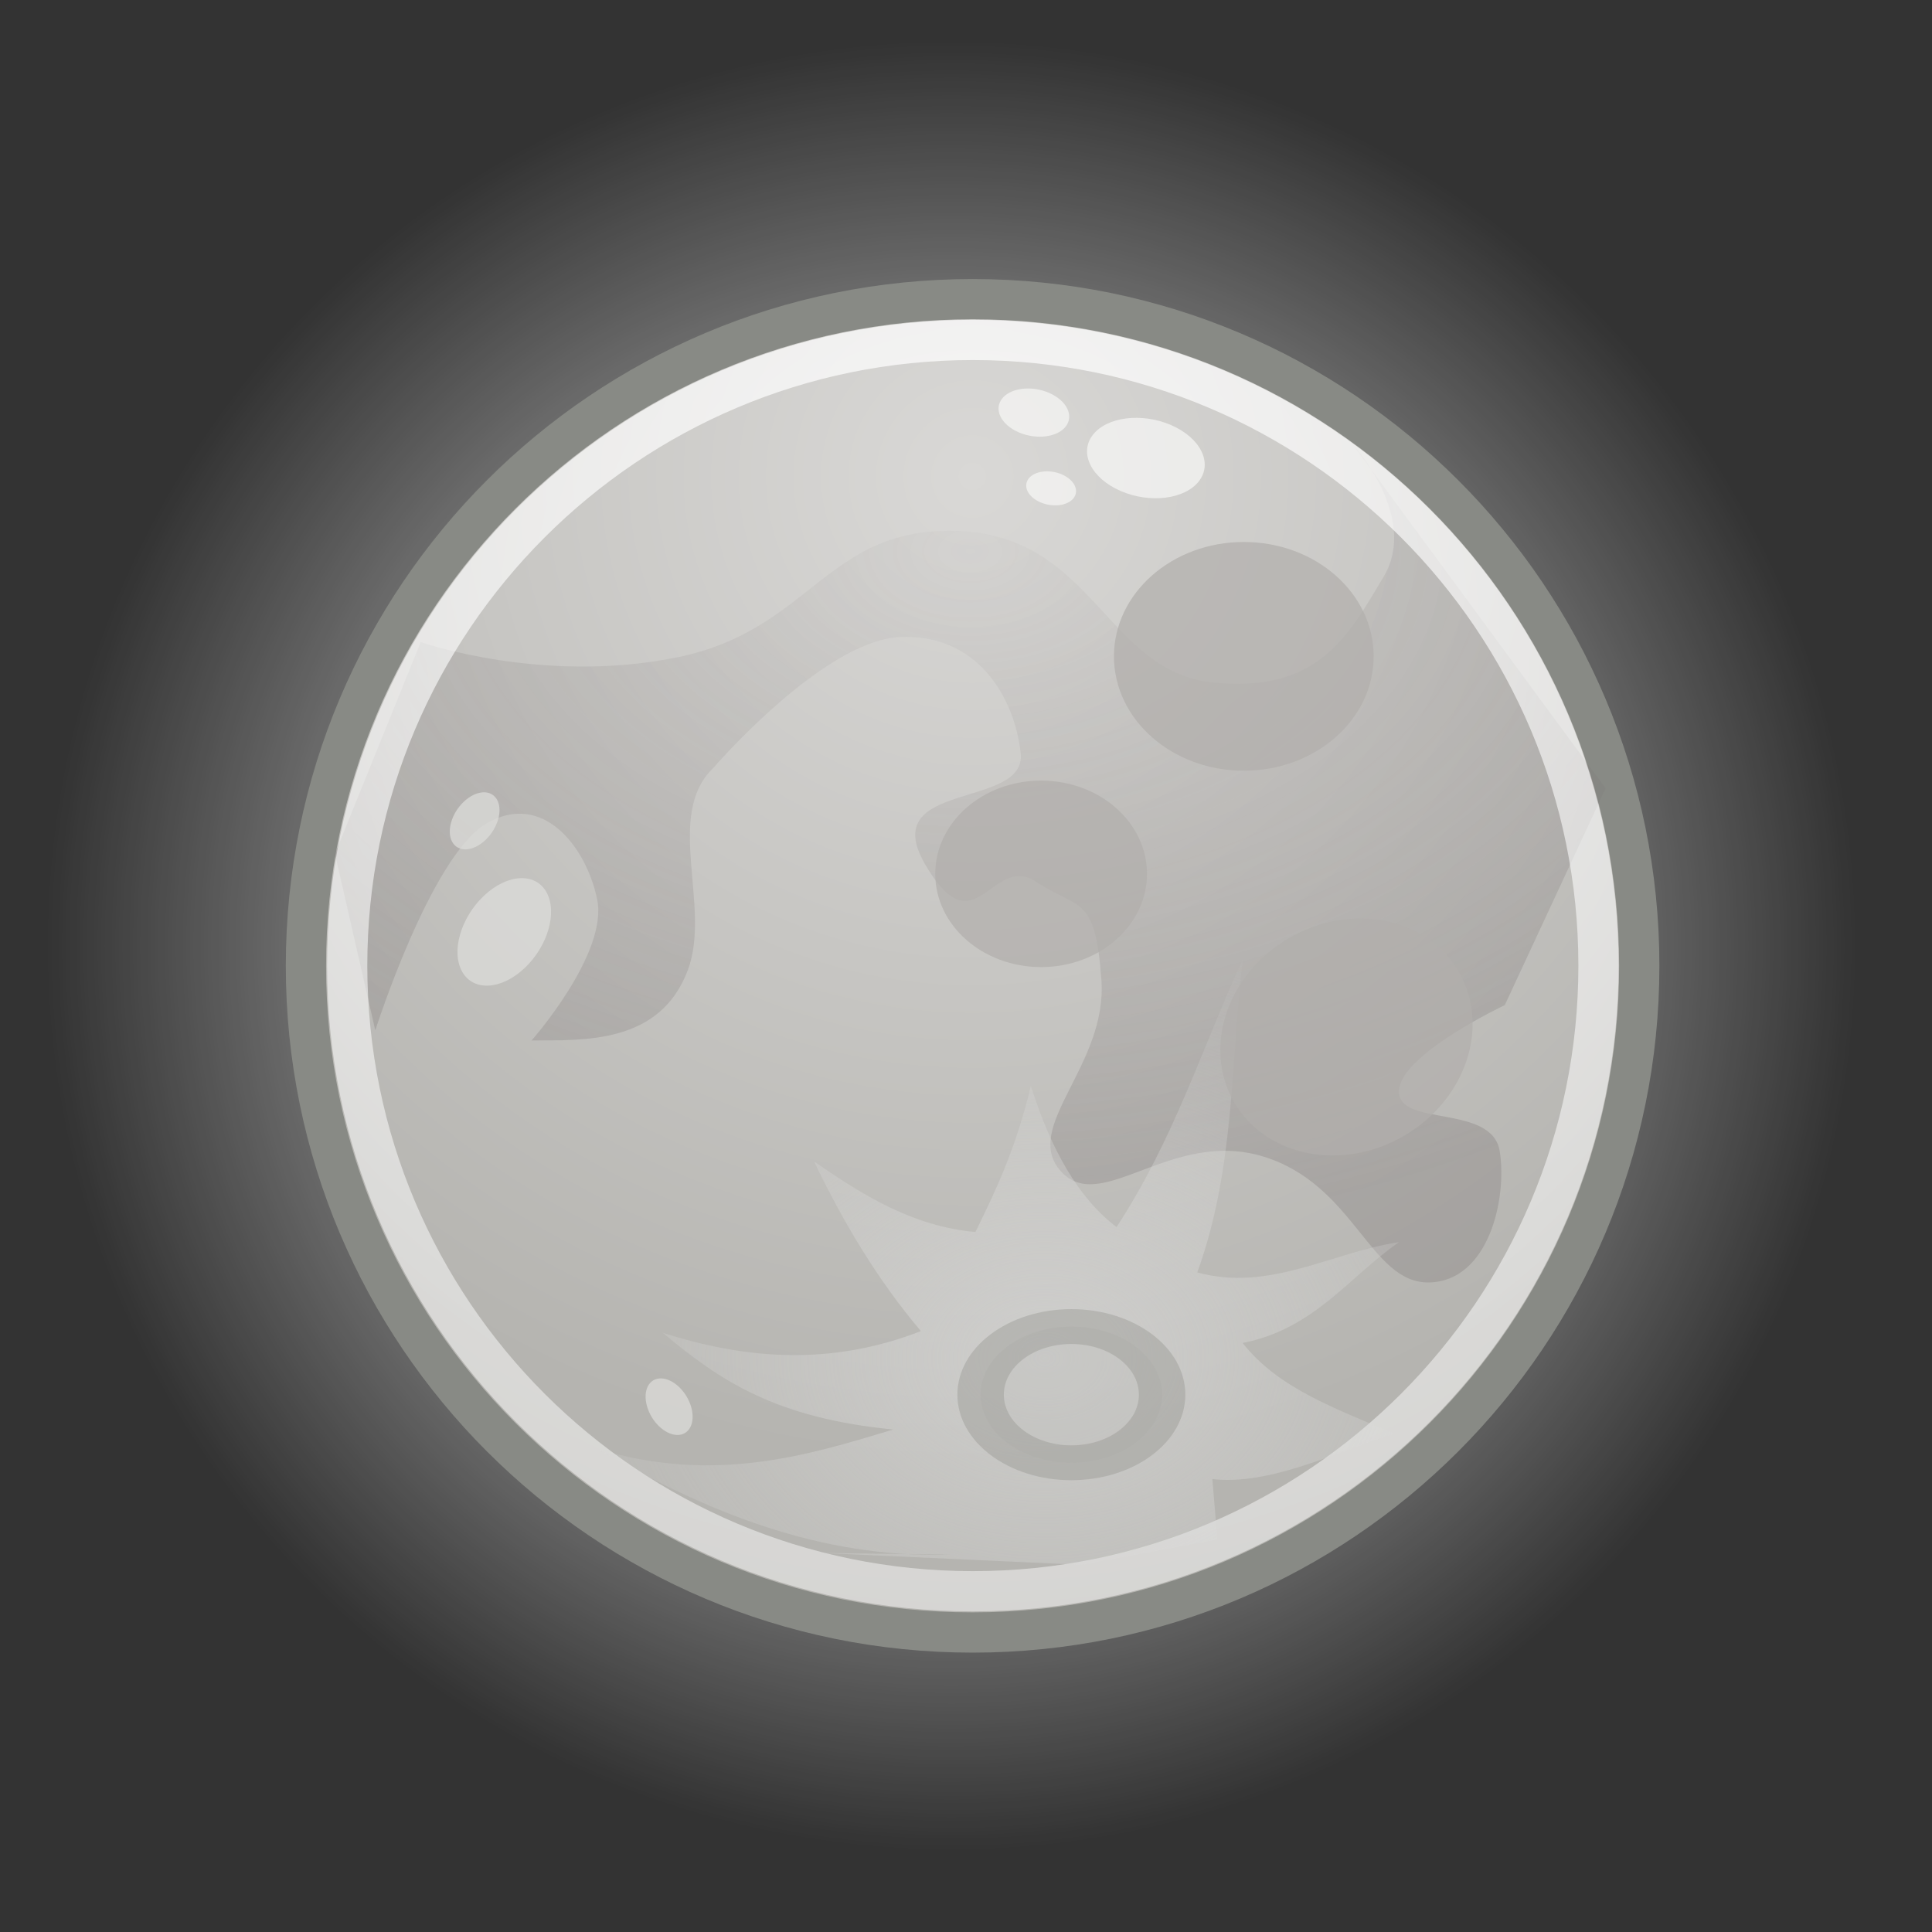 <?xml version="1.0" encoding="UTF-8" standalone="no"?>
<!-- Created with Inkscape (http://www.inkscape.org/) -->

<svg
   xmlns:dc="http://purl.org/dc/elements/1.1/"
   xmlns:cc="http://creativecommons.org/ns#"
   xmlns:rdf="http://www.w3.org/1999/02/22-rdf-syntax-ns#"
   xmlns:svg="http://www.w3.org/2000/svg"
   xmlns="http://www.w3.org/2000/svg"
   xmlns:xlink="http://www.w3.org/1999/xlink"
   xmlns:sodipodi="http://sodipodi.sourceforge.net/DTD/sodipodi-0.dtd"
   xmlns:inkscape="http://www.inkscape.org/namespaces/inkscape"
   width="48px"
   height="48px"
   id="svg3719"
   version="1.1"
   inkscape:version="0.48.4 r9939"
   sodipodi:docname="New document 3">
  <rect width="100%" height="100%" fill="#333333" stroke="none"/>
  <defs
     id="defs3721">
    <radialGradient
       inkscape:collect="always"
       xlink:href="#linearGradient5164"
       id="radialGradient6822"
       gradientUnits="userSpaceOnUse"
       cx="23.688"
       cy="23.428"
       fx="23.688"
       fy="23.428"
       r="22.451" />
    <linearGradient
       inkscape:collect="always"
       id="linearGradient5164">
      <stop
         style="stop-color:white;stop-opacity:1;"
         offset="0"
         id="stop5166" />
      <stop
         style="stop-color:white;stop-opacity:0;"
         offset="1"
         id="stop5168" />
    </linearGradient>
    <radialGradient
       inkscape:collect="always"
       xlink:href="#linearGradient5154"
       id="radialGradient6824"
       gradientUnits="userSpaceOnUse"
       gradientTransform="matrix(1.441,0,0,1.441,-10.166,-3.037)"
       cx="23.071"
       cy="6.893"
       fx="23.071"
       fy="6.893"
       r="22.813" />
    <linearGradient
       id="linearGradient5154">
      <stop
         style="stop-color:#d9d8d6;stop-opacity:1;"
         offset="0"
         id="stop5156" />
      <stop
         style="stop-color:#b5b4b0;stop-opacity:1;"
         offset="1"
         id="stop5158" />
    </linearGradient>
    <radialGradient
       inkscape:collect="always"
       xlink:href="#linearGradient5199"
       id="radialGradient6826"
       gradientUnits="userSpaceOnUse"
       gradientTransform="matrix(1.656,0,0,1.091,-15.858,3.08)"
       cx="24.125"
       cy="9.735"
       fx="24.125"
       fy="9.735"
       r="15.75" />
    <linearGradient
       id="linearGradient5199">
      <stop
         style="stop-color:#7e7878;stop-opacity:0.097;"
         offset="0"
         id="stop5201" />
      <stop
         style="stop-color:#7e7878;stop-opacity:1;"
         offset="1"
         id="stop5203" />
    </linearGradient>
    <radialGradient
       inkscape:collect="always"
       xlink:href="#linearGradient5138"
       id="radialGradient6828"
       gradientUnits="userSpaceOnUse"
       gradientTransform="matrix(3.373,0,0,3.373,-54.749,-26.131)"
       cx="23.071"
       cy="11.012"
       fx="23.071"
       fy="11.012"
       r="22.856" />
    <linearGradient
       inkscape:collect="always"
       id="linearGradient5138">
      <stop
         style="stop-color:white;stop-opacity:1;"
         offset="0"
         id="stop5140" />
      <stop
         style="stop-color:white;stop-opacity:0;"
         offset="1"
         id="stop5142" />
    </linearGradient>
    <radialGradient
       inkscape:collect="always"
       xlink:href="#linearGradient5191"
       id="radialGradient6830"
       gradientUnits="userSpaceOnUse"
       gradientTransform="matrix(1.501,0,0,1.133,-11.221,-5.384)"
       cx="22.288"
       cy="34.537"
       fx="22.288"
       fy="34.537"
       r="9.938" />
    <linearGradient
       inkscape:collect="always"
       id="linearGradient5191">
      <stop
         style="stop-color:#dadad9;stop-opacity:1;"
         offset="0"
         id="stop5193" />
      <stop
         style="stop-color:#dadad9;stop-opacity:0;"
         offset="1"
         id="stop5195" />
    </linearGradient>
  </defs>
  <sodipodi:namedview
     id="base"
     pagecolor="#ffffff"
     bordercolor="#666666"
     borderopacity="1.0"
     inkscape:pageopacity="0.0"
     inkscape:pageshadow="2"
     inkscape:zoom="7"
     inkscape:cx="24"
     inkscape:cy="24"
     inkscape:current-layer="layer1"
     showgrid="true"
     inkscape:grid-bbox="true"
     inkscape:document-units="px"
     inkscape:window-width="866"
     inkscape:window-height="646"
     inkscape:window-x="730"
     inkscape:window-y="302"
     inkscape:window-maximized="0" />
  <g
     id="layer1"
     inkscape:label="Layer 1"
     inkscape:groupmode="layer">
    <g
       id="g6800"
       inkscape:export-filename="C:\icons\Tango\gnome-icon-theme-2.23.92\48x48\status\weather-night-waning-gibbous.png"
       inkscape:export-xdpi="90"
       inkscape:export-ydpi="90"
       transform="translate(-49.857,4.2857143e-7)">
      <rect
         y="-3.5839844e-14"
         x="50"
         height="48"
         width="48"
         id="rect6500"
         style="opacity:0;fill:#888a85;fill-opacity:1;fill-rule:evenodd;stroke:none" />
      <g
         id="g6780">
        <path
           sodipodi:type="arc"
           style="fill:url(#radialGradient6822);fill-opacity:1;fill-rule:evenodd;stroke:none;stroke-width:1;marker:none;visibility:visible;display:inline;overflow:visible"
           id="path6466"
           sodipodi:cx="23.688078"
           sodipodi:cy="23.42804"
           sodipodi:rx="22.45064"
           sodipodi:ry="22.45064"
           d="m 46.139,23.428 c 0,12.399 -10.051,22.451 -22.451,22.451 -12.399,0 -22.451,-10.051 -22.451,-22.451 0,-12.399 10.051,-22.451 22.451,-22.451 12.399,0 22.451,10.051 22.451,22.451 z"
           transform="matrix(1.002,0,0,1.002,49.76,0.02)" />
        <g
           id="g6762">
          <g
             transform="matrix(-1,0,0,1,98.05,-1.5497208e-6)"
             id="g6468">
            <path
               sodipodi:type="arc"
               style="fill:url(#radialGradient6824);fill-opacity:1;fill-rule:evenodd;stroke:#888a85;stroke-width:1.337;stroke-linecap:butt;stroke-linejoin:round;stroke-miterlimit:4;stroke-opacity:1;stroke-dasharray:none;stroke-dashoffset:0;marker:none;visibility:visible;display:inline;overflow:visible"
               id="path6470"
               sodipodi:cx="23.071428"
               sodipodi:cy="23.142857"
               sodipodi:rx="22.142857"
               sodipodi:ry="22.142857"
               d="m 45.214,23.143 c 0,12.229 -9.914,22.143 -22.143,22.143 -12.229,0 -22.143,-9.914 -22.143,-22.143 C 0.929,10.914 10.842,1 23.071,1 35.301,1 45.214,10.914 45.214,23.143 z"
               transform="matrix(0.748,0,0,0.748,6.772,6.685)" />
            <path
               inkscape:connector-curvature="0"
               style="opacity:0.331;fill:url(#radialGradient6826);fill-opacity:1;fill-rule:evenodd;stroke:none;stroke-width:1;marker:none;visibility:visible;display:inline;overflow:visible"
               d="m 10.806,24.972 c 0,0 2.599,1.221 2.631,2.13 0.031,0.908 -2.318,0.313 -2.505,1.503 -0.188,1.19 0.282,3.226 1.754,3.257 1.472,0.031 1.848,-2.443 4.134,-3.132 2.286,-0.689 4.009,1.472 5.011,0.376 1.002,-1.096 -1.159,-2.631 -1.002,-4.76 0.157,-2.13 0.532,-1.723 1.629,-2.443 1.096,-0.72 1.506,1.726 2.756,-0.438 1.208,-2.092 -2.537,-1.347 -2.38,-2.756 0.157,-1.409 1.096,-2.975 3.007,-2.881 1.91,0.094 4.635,3.257 4.635,3.257 1.214,1.168 0.039,3.434 0.626,5.011 0.69,1.852 2.589,1.746 3.884,1.754 0,0 -1.91,-2.161 -1.629,-3.508 0.282,-1.347 1.378,-2.693 2.756,-1.879 1.378,0.814 2.756,5.136 2.756,5.136 l 1.002,-4.385 -2.13,-5.262 c 0,0 -3.038,1.065 -6.389,0.376 -3.351,-0.689 -3.696,-3.288 -7.015,-3.132 -3.32,0.157 -3.633,3.476 -6.264,3.758 -2.631,0.282 -3.382,-1.159 -4.259,-2.631 -0.877,-1.472 0.752,-3.257 0.752,-3.257 l -6.264,8.519 2.505,5.387 z"
               id="path6472"
               sodipodi:nodetypes="cssssssszsscscsscccssssccc" />
            <path
               sodipodi:type="arc"
               style="opacity:0.809;fill:none;stroke:url(#radialGradient6828);stroke-width:1.424;stroke-linecap:butt;stroke-linejoin:round;stroke-miterlimit:4;stroke-opacity:1;stroke-dasharray:none;stroke-dashoffset:0;marker:none;visibility:visible;display:inline;overflow:visible"
               id="path6474"
               sodipodi:cx="23.071428"
               sodipodi:cy="23.142857"
               sodipodi:rx="22.142857"
               sodipodi:ry="22.142857"
               d="m 45.214,23.143 c 0,12.229 -9.914,22.143 -22.143,22.143 -12.229,0 -22.143,-9.914 -22.143,-22.143 C 0.929,10.914 10.842,1 23.071,1 35.301,1 45.214,10.914 45.214,23.143 z"
               transform="matrix(0.702,0,0,0.702,7.827,7.744)" />
            <path
               inkscape:connector-curvature="0"
               style="opacity:0.646;fill:url(#radialGradient6830);fill-opacity:1;fill-rule:evenodd;stroke:none;stroke-width:1;marker:none;visibility:visible;display:inline;overflow:visible"
               d="m 22.581,26.976 c 0.383,1.593 0.88,2.617 1.378,3.633 1.558,-0.141 2.8,-0.915 4.009,-1.754 -0.725,1.512 -1.575,2.94 -2.654,4.216 2.271,0.883 4.376,0.689 6.412,0.043 -1.428,1.196 -2.813,2.119 -5.726,2.402 2.103,0.634 4.434,1.365 7.355,0.48 -2.683,1.55 -5.5,2.723 -8.769,2.631 l 3.236,-0.046 -6.493,0.296 -3.382,-0.626 0.125,-1.503 c -1.414,0.157 -2.987,-0.633 -4.51,-1.127 1.369,-0.607 2.839,-1.087 3.758,-2.255 -1.779,-0.35 -2.628,-1.631 -3.884,-2.505 1.67,0.251 3.217,1.244 5.011,0.752 -0.937,-2.589 -0.825,-5.178 -1.127,-7.767 1.023,2.213 1.689,4.426 3.132,6.64 0.962,-0.727 1.639,-1.954 2.13,-3.508 z"
               id="path6476"
               sodipodi:nodetypes="ccccccccccccccccccc" />
            <path
               sodipodi:type="arc"
               style="opacity:0.331;fill:#bbbbb8;fill-opacity:1;fill-rule:evenodd;stroke:#888984;stroke-width:1.152;stroke-linecap:round;stroke-linejoin:round;stroke-miterlimit:4;stroke-opacity:1;stroke-dasharray:none;stroke-dashoffset:0;marker:none;visibility:visible;display:inline;overflow:visible"
               id="path6478"
               sodipodi:cx="21.625"
               sodipodi:cy="34.5"
               sodipodi:rx="2.25"
               sodipodi:ry="2.25"
               d="m 23.875,34.5 c 0,1.243 -1.007,2.25 -2.25,2.25 -1.243,0 -2.25,-1.007 -2.25,-2.25 0,-1.243 1.007,-2.25 2.25,-2.25 1.243,0 2.25,1.007 2.25,2.25 z"
               transform="matrix(1.002,0,0,0.752,-0.093,8.706)" />
            <path
               sodipodi:type="arc"
               style="opacity:0.719;fill:#b2afad;fill-opacity:1;fill-rule:evenodd;stroke:none;stroke-width:1;marker:none;visibility:visible;display:inline;overflow:visible"
               id="path6480"
               sodipodi:cx="22.375"
               sodipodi:cy="21.75"
               sodipodi:rx="2.625"
               sodipodi:ry="2.3125"
               d="m 25,21.75 c 0,1.277 -1.175,2.312 -2.625,2.312 -1.45,0 -2.625,-1.035 -2.625,-2.312 0,-1.277 1.175,-2.312 2.625,-2.312 1.45,0 2.625,1.035 2.625,2.312 z"
               transform="matrix(1.002,0,0,1.002,-0.093,-0.083)" />
            <path
               d="m 25,21.75 c 0,1.277 -1.175,2.312 -2.625,2.312 -1.45,0 -2.625,-1.035 -2.625,-2.312 0,-1.277 1.175,-2.312 2.625,-2.312 1.45,0 2.625,1.035 2.625,2.312 z"
               sodipodi:ry="2.3125"
               sodipodi:rx="2.625"
               sodipodi:cy="21.75"
               sodipodi:cx="22.375"
               id="path6482"
               style="opacity:0.719;fill:#b2afad;fill-opacity:1;fill-rule:evenodd;stroke:none;stroke-width:1;marker:none;visibility:visible;display:inline;overflow:visible"
               sodipodi:type="arc"
               transform="matrix(1.229,0,0,1.229,-10.208,-10.424)" />
            <path
               transform="matrix(1.063,0.617,-0.617,1.063,4.376,-11.162)"
               sodipodi:type="arc"
               style="opacity:0.719;fill:#b2afad;fill-opacity:1;fill-rule:evenodd;stroke:none;stroke-width:1;marker:none;visibility:visible;display:inline;overflow:visible"
               id="path6484"
               sodipodi:cx="22.375"
               sodipodi:cy="21.75"
               sodipodi:rx="2.625"
               sodipodi:ry="2.3125"
               d="m 25,21.75 c 0,1.277 -1.175,2.312 -2.625,2.312 -1.45,0 -2.625,-1.035 -2.625,-2.312 0,-1.277 1.175,-2.312 2.625,-2.312 1.45,0 2.625,1.035 2.625,2.312 z" />
            <path
               transform="matrix(0.399,0.376,-0.218,0.389,31.478,6.279)"
               sodipodi:type="arc"
               style="opacity:0.719;fill:#dfdedc;fill-opacity:1;fill-rule:evenodd;stroke:none;stroke-width:1;marker:none;visibility:visible;display:inline;overflow:visible"
               id="path6486"
               sodipodi:cx="22.375"
               sodipodi:cy="21.75"
               sodipodi:rx="2.625"
               sodipodi:ry="2.3125"
               d="m 25,21.75 c 0,1.277 -1.175,2.312 -2.625,2.312 -1.45,0 -2.625,-1.035 -2.625,-2.312 0,-1.277 1.175,-2.312 2.625,-2.312 1.45,0 2.625,1.035 2.625,2.312 z" />
            <path
               d="m 25,21.75 c 0,1.277 -1.175,2.312 -2.625,2.312 -1.45,0 -2.625,-1.035 -2.625,-2.312 0,-1.277 1.175,-2.312 2.625,-2.312 1.45,0 2.625,1.035 2.625,2.312 z"
               sodipodi:ry="2.3125"
               sodipodi:rx="2.625"
               sodipodi:cy="21.75"
               sodipodi:cx="22.375"
               id="path6488"
               style="opacity:0.719;fill:#dfdedc;fill-opacity:1;fill-rule:evenodd;stroke:none;stroke-width:1;marker:none;visibility:visible;display:inline;overflow:visible"
               sodipodi:type="arc"
               transform="matrix(-0.094,0.267,-0.229,-0.022,38.653,29.453)"
               inkscape:transform-center-y="1.5541817"
               inkscape:transform-center-x="2.0330157" />
            <path
               inkscape:transform-center-x="-0.61605544"
               inkscape:transform-center-y="2.5542712"
               transform="matrix(0.212,0.2,-0.116,0.206,34.18,11.438)"
               sodipodi:type="arc"
               style="opacity:0.719;fill:#dfdedc;fill-opacity:1;fill-rule:evenodd;stroke:none;stroke-width:1;marker:none;visibility:visible;display:inline;overflow:visible"
               id="path6490"
               sodipodi:cx="22.375"
               sodipodi:cy="21.75"
               sodipodi:rx="2.625"
               sodipodi:ry="2.3125"
               d="m 25,21.75 c 0,1.277 -1.175,2.312 -2.625,2.312 -1.45,0 -2.625,-1.035 -2.625,-2.312 0,-1.277 1.175,-2.312 2.625,-2.312 1.45,0 2.625,1.035 2.625,2.312 z" />
            <path
               d="m 25,21.75 c 0,1.277 -1.175,2.312 -2.625,2.312 -1.45,0 -2.625,-1.035 -2.625,-2.312 0,-1.277 1.175,-2.312 2.625,-2.312 1.45,0 2.625,1.035 2.625,2.312 z"
               sodipodi:ry="2.3125"
               sodipodi:rx="2.625"
               sodipodi:cy="21.75"
               sodipodi:cx="22.375"
               id="path6492"
               style="opacity:0.719;fill:#f7f7f6;fill-opacity:1;fill-rule:evenodd;stroke:none;stroke-width:1;marker:none;visibility:visible;display:inline;overflow:visible"
               sodipodi:type="arc"
               transform="matrix(0.503,-0.218,0.271,0.354,2.575,8.558)" />
            <path
               transform="matrix(0.302,-0.131,0.163,0.212,12.204,8.571)"
               sodipodi:type="arc"
               style="opacity:0.719;fill:#f7f7f6;fill-opacity:1;fill-rule:evenodd;stroke:none;stroke-width:1;marker:none;visibility:visible;display:inline;overflow:visible"
               id="path6494"
               sodipodi:cx="22.375"
               sodipodi:cy="21.75"
               sodipodi:rx="2.625"
               sodipodi:ry="2.3125"
               d="m 25,21.75 c 0,1.277 -1.175,2.312 -2.625,2.312 -1.45,0 -2.625,-1.035 -2.625,-2.312 0,-1.277 1.175,-2.312 2.625,-2.312 1.45,0 2.625,1.035 2.625,2.312 z"
               inkscape:transform-center-x="2.2304367" />
            <path
               inkscape:transform-center-x="1.5718105"
               d="m 25,21.75 c 0,1.277 -1.175,2.312 -2.625,2.312 -1.45,0 -2.625,-1.035 -2.625,-2.312 0,-1.277 1.175,-2.312 2.625,-2.312 1.45,0 2.625,1.035 2.625,2.312 z"
               sodipodi:ry="2.3125"
               sodipodi:rx="2.625"
               sodipodi:cy="21.75"
               sodipodi:cx="22.375"
               id="path6496"
               style="opacity:0.719;fill:#f7f7f6;fill-opacity:1;fill-rule:evenodd;stroke:none;stroke-width:1;marker:none;visibility:visible;display:inline;overflow:visible"
               sodipodi:type="arc"
               transform="matrix(0.213,-0.092,0.115,0.15,14.811,10.929)" />
          </g>
        </g>
      </g>
    </g>
  </g>
</svg>

